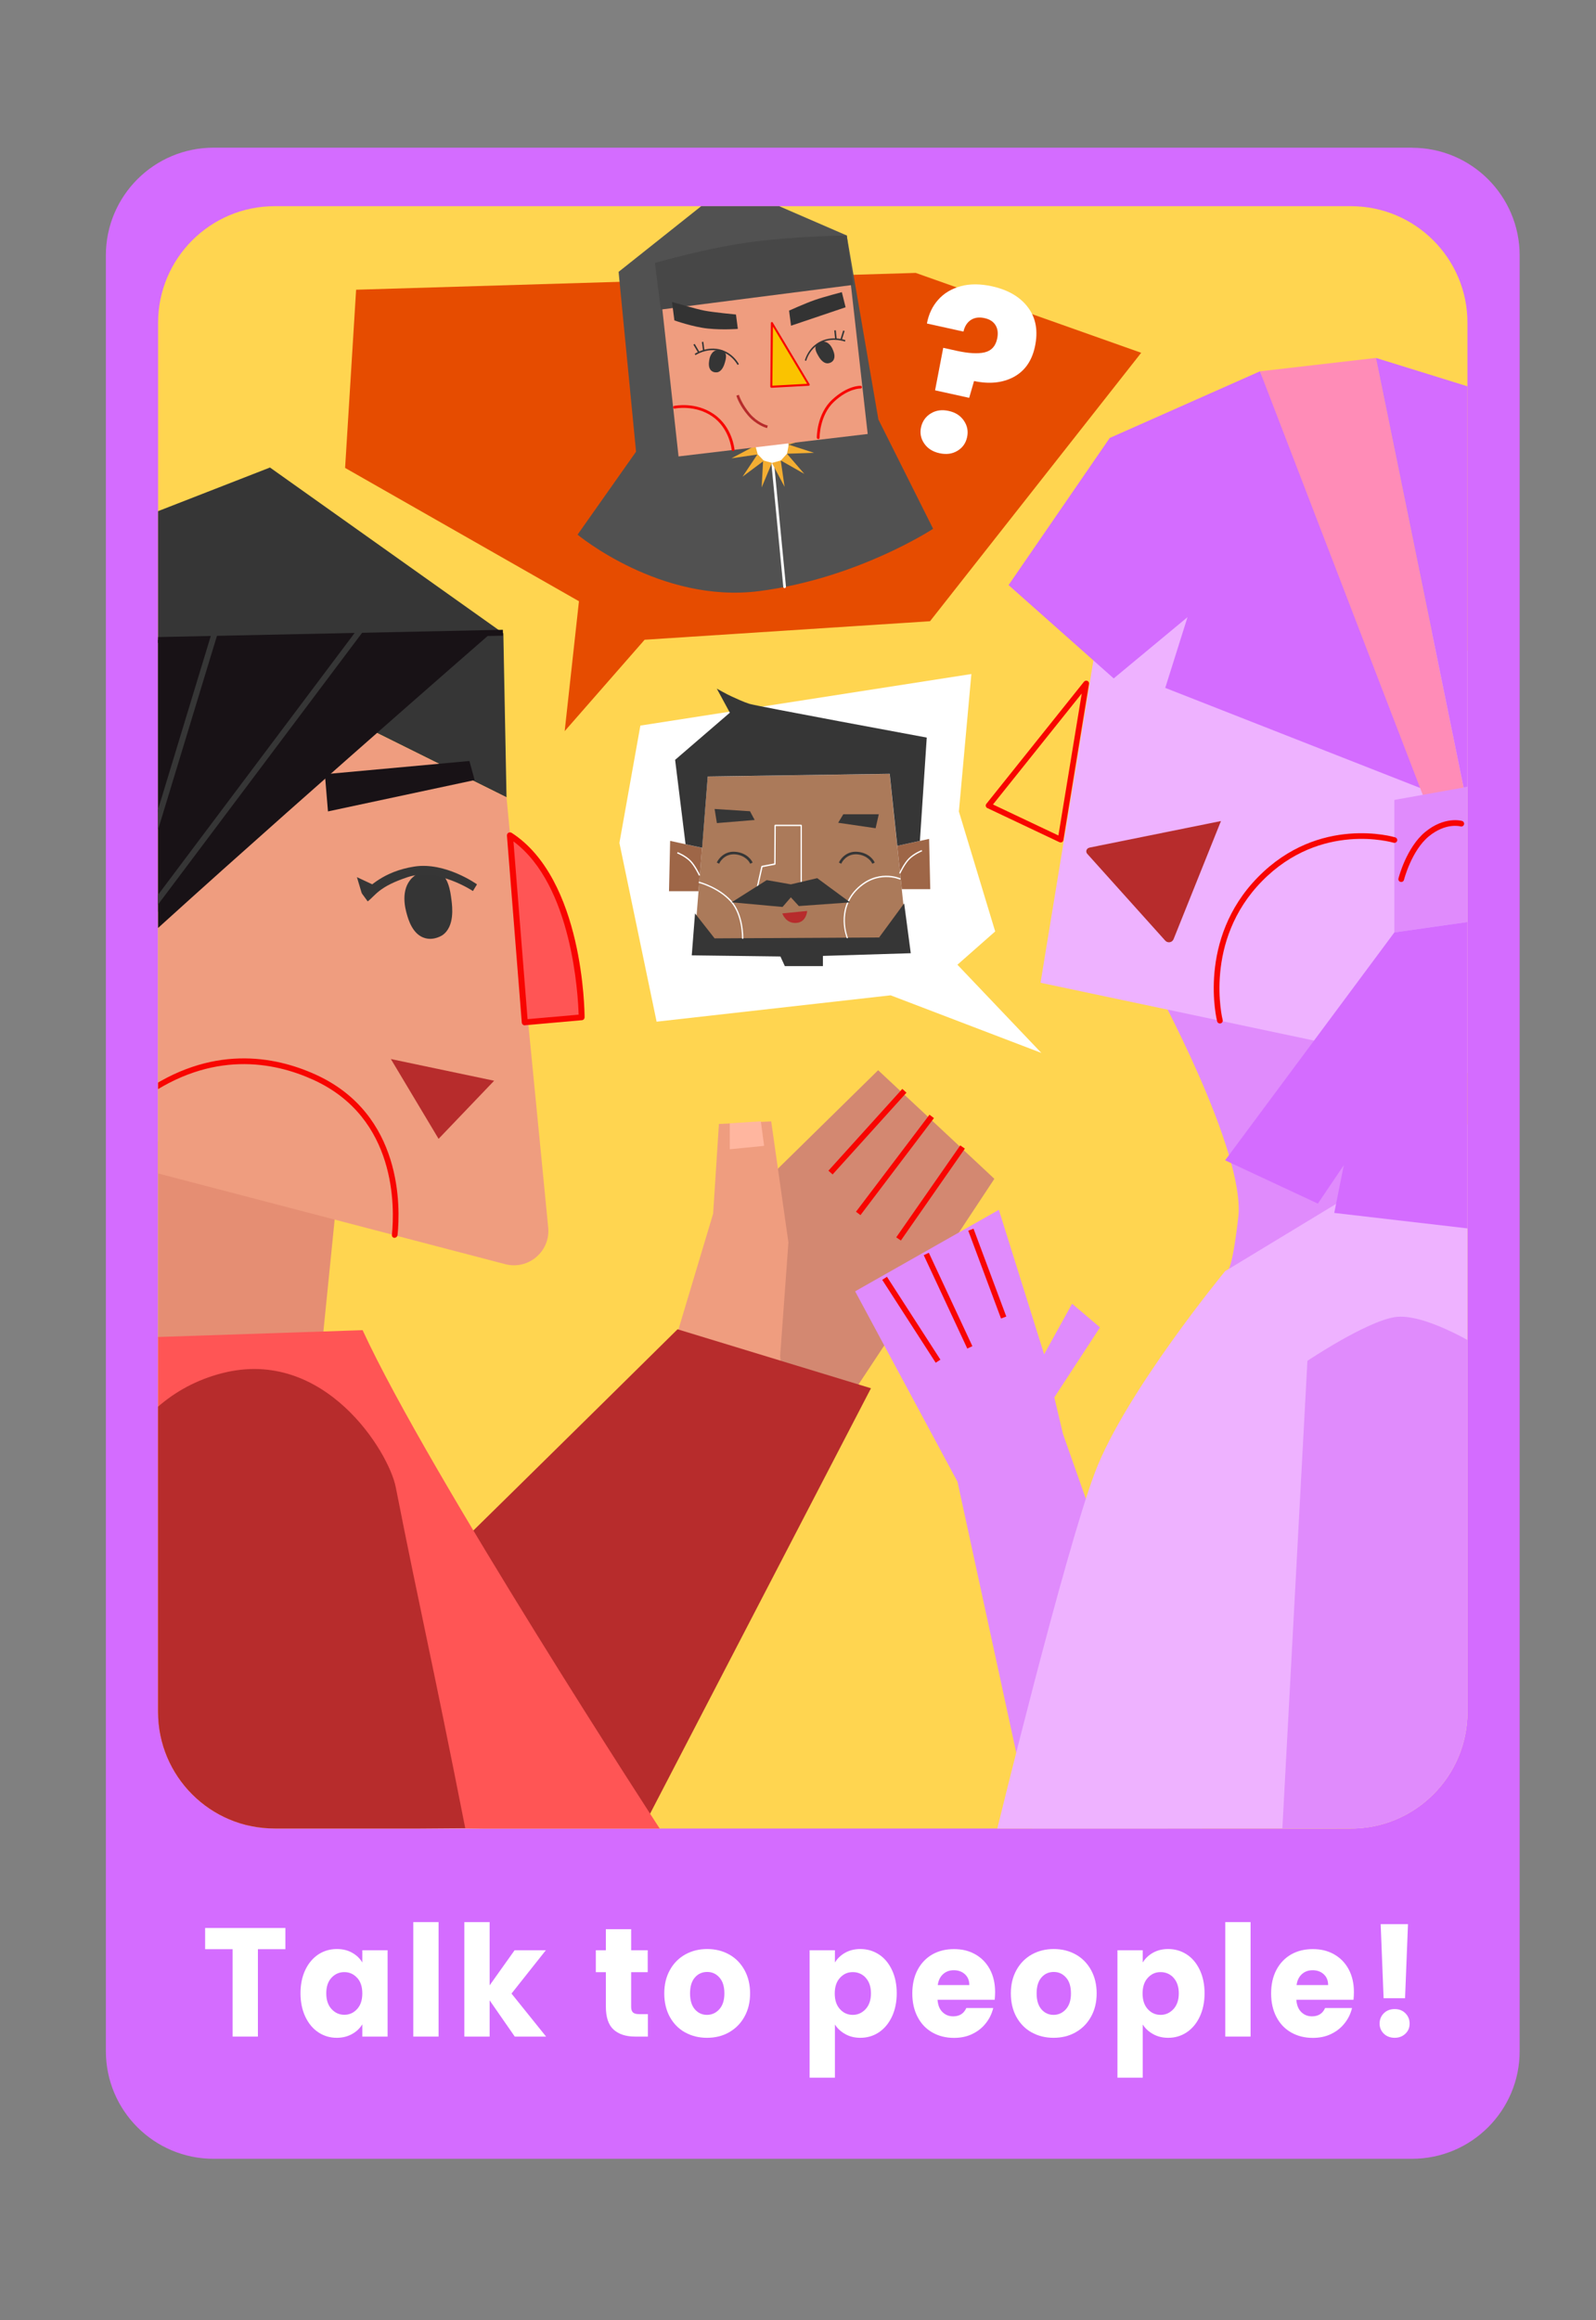 <?xml version="1.0" encoding="UTF-8"?>
<svg id="Layer_2" data-name="Layer 2" xmlns="http://www.w3.org/2000/svg" xmlns:xlink="http://www.w3.org/1999/xlink" viewBox="0 0 195.67 284.38">
  <rect x="0" y="0" width="195.67" height="284.38" fill="#808080" stroke="none"/>
  <defs>
    <style>
      .cls-1 {
        fill: #fff;
      }

      .cls-2 {
        fill: #181216;
      }

      .cls-3 {
        fill: #ef9d7f;
      }

      .cls-4 {
        fill: #ffb69f;
      }

      .cls-5 {
        fill: #363636;
      }

      .cls-6 {
        fill: #ffd550;
      }

      .cls-7 {
        fill: #eeb2ff;
      }

      .cls-8 {
        fill: #fac300;
      }

      .cls-9 {
        fill: #f55;
      }

      .cls-10 {
        fill: #e58e73;
      }

      .cls-11 {
        fill: #333;
      }

      .cls-12 {
        fill: #f80500;
      }

      .cls-13 {
        fill: #ab7a5a;
      }

      .cls-14 {
        fill: #e64c00;
      }

      .cls-15 {
        fill: #f4ae32;
      }

      .cls-16 {
        clip-path: url(#clippath);
      }

      .cls-17 {
        fill: #ff8cb7;
      }

      .cls-18 {
        fill: none;
      }

      .cls-19 {
        fill: #353535;
      }

      .cls-20 {
        fill: #474747;
      }

      .cls-21 {
        fill: #515151;
      }

      .cls-22 {
        fill: #9e6647;
      }

      .cls-23 {
        fill: #b72c2c;
      }

      .cls-24 {
        fill: #e08bfc;
      }

      .cls-25 {
        fill: #d46cff;
      }

      .cls-26 {
        fill: #d38871;
      }
    </style>
    <clipPath id="clippath">
      <path class="cls-18" d="M165.61,25.27H33.68c-7.9,0-14.3,6.4-14.3,14.3V209.81c0,7.9,6.4,14.3,14.3,14.3H165.61c7.9,0,14.3-6.4,14.3-14.3V39.57c0-7.9-6.4-14.3-14.3-14.3Z"/>
    </clipPath>
  </defs>
  <path class="cls-25" d="M173.11,18.1H26.18c-7.29,0-13.2,5.91-13.2,13.2V251.39c0,7.29,5.91,13.2,13.2,13.2H173.11c7.29,0,13.2-5.91,13.2-13.2V31.31c0-7.29-5.91-13.2-13.2-13.2ZM95.87,146.33s-.08,.03-.13,.05c0,0,0,0,0,0-.16,.08-.32,.15-.49,.23-.46,.21-.92,.41-1.41,.54-.18,.05-.36,.06-.54,.06-.81,.22-1.63,.27-2.48,.15-.37-.05-.69-.29-.92-.59-.5-.11-.91-.43-1.17-.84-.15,.04-.31,.08-.47,.08-.02,0-.02,0-.04,0-.1,.02-.2,.04-.31,.06-.06,.02-.12,.05-.18,.08-.26,.1-.53,.1-.79,.06-.04,0-.08,0-.11,.01-.84,.03-1.55-.6-1.79-1.36-.26-.79,.18-1.68,.85-2.1,.88-.55,1.8-1.03,2.75-1.47,.75-.4,1.52-.74,2.33-.98,0,0,0,0,.01,0,.15-.4,.42-.74,.8-1,.65-.44,1.3-.8,2.07-1,.82-.22,1.65,.15,2.1,.85,.4,.63,.31,1.67-.24,2.2,.02,.11,.03,.22,.05,.33,.32,.16,.6,.4,.8,.72,.17,.26,.24,.54,.25,.83,.1,.13,.19,.26,.25,.41,.09,.22,.14,.47,.14,.72,0,.07,.02,.13,.02,.2,.04,.85-.62,1.53-1.36,1.79Zm21.94-9.62c-.37,.4-1.03,.61-1.61,.53-.2,.21-.45,.38-.72,.48-.11,.53-.43,1.02-.88,1.31-.88,.57-2,.14-2.54-.67-.21-.31-.42-.62-.64-.92-.08-.11-.15-.21-.23-.32-.63-.71-1.2-1.46-1.77-2.22-.19-.26-.27-.56-.26-.87-.41-.55-.83-1.09-1.27-1.6-.68-.79-.72-1.84,0-2.63,.56-.61,1.63-.71,2.32-.26-.48-.64-.95-1.29-1.4-1.96-.58-.86-.14-2.02,.67-2.54,.88-.57,2-.14,2.54,.67,1.98,2.95,4.4,5.6,6.09,8.73,.41,.75,.28,1.63-.29,2.25Z"/>
  <g>
    <path class="cls-1" d="M34.99,236.3v2.6h-3.37v10.71h-3.1v-10.71h-3.37v-2.6h9.84Z"/>
    <path class="cls-1" d="M37.43,241.44c.39-.82,.93-1.45,1.6-1.9,.68-.44,1.43-.66,2.27-.66,.71,0,1.34,.15,1.88,.46,.54,.3,.95,.7,1.24,1.19v-1.5h3.1v10.58h-3.1v-1.5c-.3,.49-.72,.89-1.26,1.19-.54,.3-1.16,.46-1.88,.46-.82,0-1.57-.22-2.25-.67-.68-.45-1.21-1.09-1.6-1.92s-.59-1.79-.59-2.87,.2-2.04,.59-2.86Zm6.35,.97c-.43-.47-.95-.7-1.57-.7s-1.14,.23-1.57,.69c-.43,.46-.64,1.1-.64,1.91s.21,1.45,.64,1.92c.43,.47,.95,.71,1.57,.71s1.14-.23,1.57-.7c.43-.47,.64-1.11,.64-1.92s-.21-1.45-.64-1.92Z"/>
    <path class="cls-1" d="M53.77,235.58v14.03h-3.1v-14.03h3.1Z"/>
    <path class="cls-1" d="M63.11,249.61l-3.08-4.44v4.44h-3.1v-14.03h3.1v7.75l3.06-4.3h3.83l-4.21,5.31,4.24,5.27h-3.84Z"/>
    <path class="cls-1" d="M79.43,246.86v2.75h-1.58c-1.12,0-2-.29-2.63-.86-.63-.58-.94-1.51-.94-2.82v-4.21h-1.23v-2.69h1.23v-2.58h3.1v2.58h2.03v2.69h-2.03v4.25c0,.32,.07,.54,.22,.68,.15,.14,.39,.21,.73,.21h1.11Z"/>
    <path class="cls-1" d="M83.99,249.1c-.79-.44-1.41-1.07-1.87-1.9-.45-.82-.68-1.78-.68-2.88s.23-2.04,.69-2.87,1.09-1.46,1.89-1.91c.8-.44,1.69-.66,2.68-.66s1.89,.22,2.68,.66c.8,.44,1.43,1.08,1.89,1.91,.46,.83,.69,1.79,.69,2.87s-.23,2.04-.7,2.87c-.46,.83-1.1,1.46-1.9,1.91s-1.7,.66-2.69,.66-1.88-.22-2.67-.66Zm4.19-2.83c.42-.46,.63-1.11,.63-1.95s-.2-1.5-.61-1.95c-.41-.46-.9-.68-1.5-.68s-1.11,.22-1.5,.67c-.4,.45-.6,1.1-.6,1.96s.2,1.5,.59,1.95,.89,.68,1.48,.68,1.1-.23,1.51-.68Z"/>
    <path class="cls-1" d="M103.61,239.34c.53-.3,1.15-.46,1.87-.46,.83,0,1.59,.22,2.27,.66,.68,.44,1.21,1.08,1.6,1.9s.59,1.78,.59,2.86-.2,2.04-.59,2.87-.93,1.47-1.6,1.92c-.68,.45-1.43,.67-2.27,.67-.7,0-1.32-.15-1.86-.46-.54-.3-.96-.69-1.26-1.17v6.52h-3.1v-15.62h3.1v1.5c.3-.49,.72-.89,1.25-1.19Zm2.53,3.06c-.43-.46-.96-.69-1.59-.69s-1.14,.23-1.57,.7c-.43,.47-.64,1.11-.64,1.92s.21,1.45,.64,1.92c.43,.47,.95,.7,1.57,.7s1.14-.24,1.58-.71c.43-.47,.65-1.12,.65-1.92s-.21-1.44-.64-1.91Z"/>
    <path class="cls-1" d="M121.96,245.1h-7.02c.05,.66,.25,1.16,.61,1.51,.36,.35,.79,.52,1.31,.52,.77,0,1.31-.34,1.61-1.02h3.3c-.17,.7-.47,1.32-.92,1.88-.44,.56-.99,.99-1.66,1.31-.66,.32-1.41,.47-2.23,.47-.99,0-1.87-.22-2.65-.66-.77-.44-1.38-1.07-1.81-1.9-.43-.82-.65-1.78-.65-2.88s.21-2.06,.64-2.88c.43-.82,1.03-1.45,1.8-1.9,.77-.44,1.66-.66,2.67-.66s1.85,.21,2.61,.64,1.36,1.04,1.79,1.84c.43,.8,.64,1.73,.64,2.79,0,.3-.02,.62-.05,.95Zm-3.12-1.8c0-.56-.18-1-.54-1.33-.36-.33-.82-.49-1.36-.49s-.96,.16-1.31,.47c-.36,.32-.58,.76-.66,1.35h3.88Z"/>
    <path class="cls-1" d="M126.48,249.1c-.79-.44-1.41-1.07-1.87-1.9-.45-.82-.68-1.78-.68-2.88s.23-2.04,.69-2.87,1.09-1.46,1.89-1.91c.8-.44,1.69-.66,2.68-.66s1.89,.22,2.68,.66c.8,.44,1.43,1.08,1.89,1.91,.46,.83,.69,1.79,.69,2.87s-.23,2.04-.7,2.87c-.46,.83-1.1,1.46-1.9,1.91s-1.7,.66-2.69,.66-1.88-.22-2.67-.66Zm4.19-2.83c.42-.46,.63-1.11,.63-1.95s-.2-1.5-.61-1.95c-.41-.46-.9-.68-1.5-.68s-1.11,.22-1.5,.67c-.4,.45-.6,1.1-.6,1.96s.2,1.5,.59,1.95,.89,.68,1.48,.68,1.1-.23,1.51-.68Z"/>
    <path class="cls-1" d="M141.35,239.34c.53-.3,1.15-.46,1.87-.46,.83,0,1.59,.22,2.27,.66,.68,.44,1.21,1.08,1.6,1.9s.59,1.78,.59,2.86-.2,2.04-.59,2.87-.93,1.47-1.6,1.92c-.68,.45-1.43,.67-2.27,.67-.7,0-1.32-.15-1.86-.46-.54-.3-.96-.69-1.26-1.17v6.52h-3.1v-15.62h3.1v1.5c.3-.49,.72-.89,1.25-1.19Zm2.53,3.06c-.43-.46-.96-.69-1.59-.69s-1.14,.23-1.57,.7c-.43,.47-.64,1.11-.64,1.92s.21,1.45,.64,1.92c.43,.47,.95,.7,1.57,.7s1.14-.24,1.58-.71c.43-.47,.65-1.12,.65-1.92s-.21-1.44-.64-1.91Z"/>
    <path class="cls-1" d="M153.32,235.58v14.03h-3.1v-14.03h3.1Z"/>
    <path class="cls-1" d="M165.95,245.1h-7.02c.05,.66,.25,1.16,.61,1.51,.36,.35,.79,.52,1.31,.52,.77,0,1.31-.34,1.61-1.02h3.3c-.17,.7-.47,1.32-.92,1.88-.44,.56-.99,.99-1.66,1.31-.66,.32-1.41,.47-2.23,.47-.99,0-1.87-.22-2.65-.66-.77-.44-1.38-1.07-1.81-1.9-.43-.82-.65-1.78-.65-2.88s.21-2.06,.64-2.88c.43-.82,1.03-1.45,1.8-1.9,.77-.44,1.66-.66,2.67-.66s1.85,.21,2.61,.64,1.36,1.04,1.79,1.84c.43,.8,.64,1.73,.64,2.79,0,.3-.02,.62-.05,.95Zm-3.12-1.8c0-.56-.18-1-.54-1.33-.36-.33-.82-.49-1.36-.49s-.96,.16-1.31,.47c-.36,.32-.58,.76-.66,1.35h3.88Z"/>
    <path class="cls-1" d="M169.66,249.26c-.34-.33-.52-.75-.52-1.24s.17-.93,.52-1.27c.34-.34,.79-.51,1.33-.51s.97,.17,1.31,.51c.34,.34,.52,.77,.52,1.27s-.17,.91-.52,1.24-.78,.5-1.31,.5-.99-.17-1.33-.5Zm2.96-13.43l-.36,9.08h-2.63l-.36-9.08h3.35Z"/>
  </g>
  <path class="cls-6" d="M165.61,25.27H33.68c-7.9,0-14.3,6.4-14.3,14.3V209.81c0,7.9,6.4,14.3,14.3,14.3H165.61c7.9,0,14.3-6.4,14.3-14.3V39.57c0-7.9-6.4-14.3-14.3-14.3Z"/>
  <g class="cls-16">
    <g>
      <polygon class="cls-26" points="89.24 149.26 83.36 162.93 102.56 173.76 121.91 144.48 107.66 131.17 89.24 149.26"/>
      <path class="cls-3" d="M96.61,177.42l-.96-11.25,1.01-13.89-2.11-14.84-6.41,.32-.71,10.99-4.34,14.48,1.96,8.48s.4,.31,.52,.38c5.65-1.62,11.04,5.34,11.04,5.34Z"/>
      <path class="cls-23" d="M83.06,162.93s-13.37,13.22-32.44,31.94l28.63,28.29,27.53-53.01-23.72-7.23Z"/>
      <polygon class="cls-4" points="89.47 140.86 89.47 137.68 93.28 137.43 93.68 140.44 89.47 140.86"/>
      <rect class="cls-12" x="99.59" y="138.37" width="13.51" height=".69" transform="translate(-67.87 124.61) rotate(-47.9)"/>
      <rect class="cls-12" x="102.27" y="142.44" width="14.92" height=".69" transform="translate(-70.35 144.01) rotate(-52.85)"/>
      <rect class="cls-12" x="107.22" y="145.86" width="13.73" height=".69" transform="translate(-71.09 156.26) rotate(-55.14)"/>
      <g>
        <path class="cls-24" d="M141.43,120.45s11.32,20.65,10.38,28.77-1.61,6.57-1.61,6.57l28.95-15.92-7.36-17.6-30.35-1.83Z"/>
        <polygon class="cls-7" points="136.83 64.04 127.57 120.45 182.41 132.04 190.67 85.49 150.51 64.08 136.83 64.04"/>
        <polygon class="cls-25" points="154.47 45.51 136.05 53.68 123.65 71.71 136.54 83.15 145.59 75.64 142.86 84.31 177.76 98.01 154.47 45.51"/>
        <polygon class="cls-17" points="154.47 45.51 168.69 43.87 179.63 97.46 174.67 98.04 154.47 45.51"/>
        <polygon class="cls-24" points="170.95 98.04 182.54 95.97 181.28 112.81 170.95 114.28 170.95 98.04"/>
        <g>
          <path class="cls-24" d="M148.18,226.43s-5.21,6.72-8.45,8.43c-3.23,1.71-10.82-.14-10.82-.14l-11.52-53.11-12.55-23.34,17.62-9.99,5.55,17.71,3.43-6.2,3.42,2.9-5.6,8.58,1.06,4.47,17.86,50.7Z"/>
          <g>
            <line class="cls-24" x1="119.15" y1="151.06" x2="122.92" y2="161.17"/>
            <rect class="cls-12" x="120.69" y="150.37" width=".69" height="11.49" transform="translate(-46.93 52.14) rotate(-20.46)"/>
          </g>
          <g>
            <line class="cls-24" x1="113.71" y1="154.01" x2="118.76" y2="164.82"/>
            <rect class="cls-12" x="115.89" y="153.1" width=".69" height="12.63" transform="translate(-56.5 64.09) rotate(-25.01)"/>
          </g>
          <g>
            <line class="cls-24" x1="108.65" y1="156.95" x2="114.83" y2="166.53"/>
            <rect class="cls-12" x="111.39" y="155.7" width=".69" height="12.09" transform="translate(-69.85 86.42) rotate(-32.83)"/>
          </g>
        </g>
        <path class="cls-12" d="M130.03,103.25c-.05,0-.1-.01-.15-.03l-8.83-4.18c-.1-.04-.16-.13-.19-.23-.02-.1,0-.21,.07-.29l11.97-14.97c.1-.12,.27-.16,.41-.1,.14,.06,.23,.22,.2,.37l-3.14,19.15c-.02,.11-.08,.2-.18,.25-.05,.03-.1,.04-.16,.04Zm-8.29-4.65l8.02,3.8,2.86-17.4-10.88,13.6Z"/>
        <path class="cls-7" d="M150.2,155.8s-12.25,14.86-15.96,24.67-11.97,43.64-11.97,43.64l78.97-.02-10.92-92.6-40.12,24.31Z"/>
        <path class="cls-12" d="M171.78,108.09s-.06,0-.08,0c-.18-.05-.3-.23-.25-.42,.04-.15,.98-3.81,3.29-5.71,2.36-1.93,4.42-1.37,4.51-1.34,.18,.05,.29,.24,.24,.43-.05,.18-.24,.29-.43,.24-.07-.02-1.81-.48-3.88,1.21-2.13,1.75-3.04,5.3-3.05,5.34-.04,.16-.18,.26-.33,.26Z"/>
        <polygon class="cls-25" points="168.69 43.87 179.44 96.52 182.54 95.97 181.28 112.81 170.95 114.28 150.2 142.21 161.57 147.52 164.75 142.81 163.58 148.66 182.54 150.86 184.32 143.97 187.67 150.86 209.75 145.86 201.39 95.55 200.22 53.64 168.69 43.87"/>
        <path class="cls-23" d="M133.55,103.89l16.14-3.26-5.81,14.48c-.17,.42-.72,.51-1.02,.18l-9.56-10.64c-.24-.26-.1-.68,.25-.75Z"/>
        <path class="cls-12" d="M149.55,125.44c-.15,0-.29-.1-.33-.26-.03-.1-2.51-10.04,5.01-17.68,7.52-7.66,16.74-4.9,16.83-4.87,.18,.06,.28,.25,.23,.43-.06,.18-.25,.28-.43,.23-.09-.02-8.91-2.65-16.13,4.7-7.23,7.36-4.86,16.93-4.83,17.02,.05,.18-.06,.37-.25,.42-.03,0-.06,.01-.09,.01Z"/>
        <path class="cls-24" d="M160.29,166.79s7.06-4.74,10.66-5.35,10.23,3.53,10.23,3.53l2.14,59.13-26.1-.02,3.07-57.29Z"/>
      </g>
      <polygon class="cls-14" points="70.98 73.69 42.31 57.35 43.66 35.51 112.27 33.45 139.91 43.24 114.02 76.14 79.03 78.41 69.23 89.61 70.98 73.69"/>
      <polygon class="cls-1" points="78.51 88.93 119.09 82.61 117.56 99.46 122.01 114.16 117.38 118.24 127.67 129.05 109.19 121.99 80.5 125.22 75.94 103.31 78.51 88.93"/>
      <g>
        <polygon class="cls-10" points="41.45 145.29 12.14 138.17 1.63 164.63 39.63 163.37 41.45 145.29"/>
        <polygon class="cls-5" points="61.71 77.62 33.1 57.3 -13.64 75.52 -11.51 130.08 17.49 143.32 16.44 114.25 45.57 89.51 62.1 97.72 61.71 77.62"/>
        <g>
          <polygon class="cls-10" points="17.29 115.13 8.26 111.94 7.31 126.78 17.29 128.77 17.29 115.13"/>
          <path class="cls-12" d="M17.07,123.09l-4.26-5.39-2.55-1.07,.27-.65,2.63,1.1c.06,.02,.1,.06,.14,.11l4.32,5.46-.55,.44Z"/>
        </g>
        <path class="cls-9" d="M44.46,163.04c8.1,17.6,36.6,61.35,36.6,61.35l-104.77-1.34,12.93-51.42,7.57-7.01,47.67-1.59Z"/>
        <path class="cls-23" d="M9.78,197.17c-.25,6.88-.58,15.84-1.01,27.25l48.27-.35c-4.18-21.22-5.38-25.88-8.52-41.79-.86-4.37-8.76-17.19-21.28-13.98s-17.02,16.88-17.46,28.87Z"/>
        <path class="cls-3" d="M15.67,103.7l1.82,39.63,44.45,11.61c2.84,.74,5.56-1.57,5.27-4.49-1.27-12.97-4.23-43.13-5.11-52.73-9.46-4.7-18.93-9.39-28.39-14.09l-18.04,20.06Z"/>
        <path class="cls-12" d="M48.39,151.72s-.02,0-.03,0c-.19-.02-.33-.17-.31-.36,0,0,0-.04,0-.04,.33-3.27,.63-14.3-9.63-18.97-4.87-2.22-12.42-3.64-20.7,2.22l-.24,.17c-.16,.11-.37,.07-.48-.09s-.07-.37,.09-.48l.24-.17c8.54-6.05,16.34-4.58,21.38-2.29,10.68,4.86,10.38,16.28,10.03,19.66-.02,.18-.17,.33-.35,.33Z"/>
        <polygon class="cls-2" points="58.19 95.61 40.21 99.45 39.83 94.89 57.55 93.27 58.19 95.61"/>
        <g>
          <path class="cls-9" d="M62.53,102.39c.61,7.64,1.82,22.92,1.82,22.92l6.97-.62s-.03-16.67-8.78-22.3Z"/>
          <path class="cls-12" d="M64.34,125.67c-.09,0-.17-.03-.24-.09-.07-.06-.12-.15-.13-.25l-1.82-22.92c-.01-.14,.06-.27,.18-.34,.12-.07,.27-.07,.39,0,8.81,5.68,8.95,21.92,8.95,22.61,0,.19-.14,.35-.33,.36l-6.97,.62s-.02,0-.03,0Zm-1.39-22.54l1.73,21.78,6.26-.55c-.07-2.3-.76-15.87-7.99-21.23Z"/>
        </g>
        <polygon class="cls-23" points="53.77 139.58 47.92 129.8 60.58 132.46 53.77 139.58"/>
        <g>
          <path class="cls-19" d="M50.53,107.59c-1.48,1.46-.83,3.82-.66,4.42,.19,.68,.72,2.58,2.28,2.98,1.1,.29,2.04-.34,2.09-.37,1.52-1.05,1.22-3.48,1.11-4.32-.14-1.08-.37-2.99-1.78-3.54-1.08-.42-2.33,.14-3.04,.83Z"/>
          <path class="cls-5" d="M45.08,110.48c.99-.76,1.35-1.81,4.95-2.99s7.95,1.72,7.95,1.72l.5-.82s-3.87-2.78-7.69-2.18c-3.82,.6-5.54,2.53-6.44,3.27l.73,1Z"/>
          <polygon class="cls-5" points="43.76 107.51 44.35 109.48 45.88 108.5 43.76 107.51"/>
        </g>
        <g>
          <path class="cls-2" d="M60.45,77.37s-31.42,27.35-47.1,41.89c-.04-9.85-.15-19.79-.33-29.81-.07-3.64-.14-7.26-.22-10.87,15.89-.4,31.77-.8,47.66-1.21Z"/>
          <rect class="cls-2" x="-15.28" y="78" width="76.95" height=".72" transform="translate(-1.65 .51) rotate(-1.21)"/>
          <rect class="cls-5" x="-1.85" y="96.17" width="44.84" height=".72" transform="translate(-77.77 88.13) rotate(-73.09)"/>
          <polygon class="cls-5" points="14.43 117.45 13.85 117.02 14.07 116.74 44.7 75.95 45.27 76.38 45.06 76.67 14.43 117.45"/>
        </g>
      </g>
    </g>
    <g>
      <polygon class="cls-13" points="86.77 95.18 109.07 94.85 111.36 116.61 85.02 116.94 86.77 95.18"/>
      <g>
        <polygon class="cls-22" points="110 103.67 113.91 102.82 114.05 108.98 110.56 108.98 110 103.67"/>
        <path class="cls-1" d="M110.39,107.09l-.15-.07,.03-.07s.54-1.17,1.15-1.77c.61-.6,1.47-.95,1.5-.96l.08-.03,.06,.15-.08,.03s-.86,.35-1.45,.93c-.59,.58-1.12,1.71-1.12,1.72l-.03,.07Z"/>
      </g>
      <g>
        <polygon class="cls-22" points="86.07 103.92 82.16 103.06 82.02 109.23 85.64 109.23 86.07 103.92"/>
        <path class="cls-1" d="M85.69,107.34l-.03-.07s-.53-1.14-1.12-1.72c-.59-.58-1.44-.92-1.45-.93l-.08-.03,.06-.15,.08,.03s.89,.36,1.5,.96c.61,.6,1.13,1.72,1.15,1.76l.03,.07-.15,.07Z"/>
      </g>
      <path class="cls-5" d="M110,103.67l2.78-.61,.84-12.66s-20.93-3.87-21.76-4.14-1.59-.65-2.16-.9-1.82-.96-1.82-.96l1.6,2.95-6.71,5.78,1.28,10.34,2.03,.44,.69-8.74,22.31-.33,.93,8.82Z"/>
      <polygon class="cls-5" points="107.35 101.51 107.74 99.8 103.39 99.8 102.76 100.84 107.35 101.51"/>
      <polygon class="cls-5" points="87.89 100.88 87.61 99.15 91.95 99.43 92.52 100.5 87.89 100.88"/>
      <path class="cls-1" d="M92.79,109.09s-.05-.01-.06-.03c-.02-.02-.02-.04-.02-.07l.63-2.81s.03-.06,.06-.06l1.52-.29,.03-4.67s.04-.08,.08-.08h3.2s.08,.04,.08,.08v7.61s-.03,.08-.08,.08l-5.45,.23h0Zm.7-2.82l-.6,2.65,5.26-.22v-7.45h-3.04l-.03,4.66s-.03,.07-.07,.08l-1.53,.29Zm1.51-.37h0Z"/>
      <path class="cls-5" d="M91.97,105.86l-.07-.14s-.47-.9-1.79-1.01c-1.3-.08-1.85,.96-1.87,1.01l-.07,.14-.29-.14,.07-.14s.66-1.31,2.19-1.18c1.51,.12,2.03,1.14,2.06,1.18l.07,.14-.29,.14Z"/>
      <path class="cls-5" d="M106.94,105.86l-.07-.14s-.47-.9-1.79-1.01c-1.3-.08-1.85,.96-1.87,1.01l-.07,.14-.29-.14,.07-.14s.66-1.31,2.19-1.18c1.51,.12,2.03,1.14,2.06,1.18l.07,.14-.29,.14Z"/>
      <polygon class="cls-5" points="85.21 111.95 87.61 115.01 107.78 114.9 110.85 110.72 111.66 116.83 100.89 117.16 100.89 118.41 96.22 118.41 95.68 117.23 84.81 117.09 85.21 111.95"/>
      <path class="cls-23" d="M95.91,111.95l3.05-.3s-.08,1.41-1.37,1.47-1.68-1.17-1.68-1.17Z"/>
      <path class="cls-1" d="M103.87,115s-.06-.02-.07-.05c-.01-.03-1.37-3.43,1.18-6,2.55-2.57,5.37-1.32,5.4-1.3,.04,.02,.06,.07,.04,.11-.02,.04-.07,.06-.11,.04-.03-.01-2.75-1.21-5.22,1.27-2.47,2.49-1.16,5.79-1.15,5.82,.02,.04,0,.09-.04,.11-.01,0-.02,0-.03,0Z"/>
      <path class="cls-1" d="M91.05,115.08h0s-.08-.04-.08-.08c0-.03,.07-2.87-1.44-4.52-1.52-1.66-3.8-2.25-3.82-2.25-.04-.01-.07-.05-.06-.1,.01-.04,.05-.07,.1-.06,.02,0,2.35,.61,3.9,2.3,1.55,1.7,1.48,4.6,1.48,4.63,0,.04-.04,.08-.08,.08Z"/>
      <polygon class="cls-5" points="89.7 110.59 94 107.87 96.96 108.39 100.19 107.63 104.22 110.6 97.94 111.05 96.96 109.98 95.94 111.16 89.7 110.59"/>
    </g>
    <g>
      <path class="cls-21" d="M103.81,28.86l-14.47-6.27-13.5,10.73,2.14,22.04-7.17,10.17s10.17,8.47,22.25,6.92c12.08-1.55,21.34-7.64,21.34-7.64l-6.71-13.4-3.88-22.54Z"/>
      <path class="cls-1" d="M96.19,72.08c-.08,0-.16-.06-.16-.15l-1.57-16.29c0-.09,.06-.17,.15-.18,.1,0,.17,.06,.18,.15l1.57,16.29c0,.09-.06,.17-.15,.18,0,0-.01,0-.02,0Z"/>
      <g>
        <path class="cls-1" d="M96.59,54.05c-.4-1.14-3.81-.42-4.01,.64s1.16,2.34,2.48,2.04,1.92-1.54,1.53-2.68Z"/>
        <polygon class="cls-15" points="92.61 54.62 92.9 55.7 89.68 56.17 92.61 54.62"/>
        <polygon class="cls-15" points="92.88 55.66 93.65 56.47 91.04 58.42 92.88 55.66"/>
        <polygon class="cls-15" points="93.56 56.43 94.64 56.73 93.38 59.74 93.56 56.43"/>
        <polygon class="cls-15" points="94.64 56.74 95.72 56.44 96.19 59.67 94.64 56.74"/>
        <polygon class="cls-15" points="95.73 56.44 96.48 55.61 98.61 58.08 95.73 56.44"/>
        <polygon class="cls-15" points="96.49 55.61 96.7 54.5 99.8 55.5 96.49 55.61"/>
        <polygon class="cls-15" points="96.68 54.5 96.59 53.39 99.84 53.52 96.68 54.5"/>
      </g>
      <polygon class="cls-3" points="104.27 34.47 81.15 37.43 83.19 55.94 106.38 53.19 104.27 34.47"/>
      <path class="cls-20" d="M80.29,32.23l.73,5.71,23.57-3.02-.78-6.06s-5.96,.06-11.53,.78-11.99,2.59-11.99,2.59Z"/>
      <path class="cls-11" d="M90.23,38.55l.23,1.76s-1.81,.15-3.66-.04c-1.85-.19-4.12-1-4.12-1l-.29-2.26s2.92,.86,3.96,1.06c1.05,.21,3.89,.48,3.89,.48Z"/>
      <path class="cls-11" d="M96.74,38.07l.24,1.85,6.69-2.26-.46-1.85s-2.21,.57-3.35,.97-3.12,1.29-3.12,1.29Z"/>
      <path class="cls-12" d="M89.86,55.28c-.08,0-.16-.06-.16-.15,0-.03-.25-2.63-2.37-4.09-2.13-1.47-4.6-.97-4.62-.96-.08,.01-.18-.04-.19-.13-.02-.09,.04-.18,.13-.2,.11-.02,2.62-.54,4.88,1.02,2.26,1.56,2.51,4.23,2.52,4.34,0,.09-.06,.17-.15,.18h-.01Z"/>
      <path class="cls-12" d="M100.3,53.8c-.09,0-.16-.07-.16-.16,0-.12,0-2.91,1.89-4.66,1.9-1.75,3.42-1.7,3.48-1.69,.09,0,.16,.08,.16,.17,0,.09-.08,.15-.17,.16-.02,0-1.46-.05-3.24,1.61-1.79,1.66-1.78,4.39-1.78,4.42,0,.09-.07,.17-.16,.17h0Z"/>
      <path class="cls-23" d="M94.04,52.47l-.16-.05s-1.21-.36-2.2-1.53c-.98-1.15-1.34-2.2-1.35-2.24l-.05-.16,.31-.1,.05,.16s.36,1.03,1.29,2.14c.92,1.09,2.03,1.42,2.04,1.42l.16,.05-.09,.32Z"/>
      <g>
        <path class="cls-19" d="M98.85,44.23l-.18-.06,.03-.09c.15-.46,.53-1.34,1.43-1.96,1.46-1.02,3.12-.56,3.43-.46l.09,.03-.06,.18-.09-.03c-.3-.1-1.88-.54-3.27,.43-.85,.59-1.22,1.42-1.36,1.86l-.03,.09Z"/>
        <polygon class="cls-19" points="103.22 41.63 103.04 41.58 103.37 40.51 103.55 40.56 103.22 41.63"/>
        <polygon class="cls-19" points="102.39 41.58 102.28 40.5 102.47 40.48 102.58 41.56 102.39 41.58"/>
        <path class="cls-19" d="M101.06,41.88c.7,.09,1,.86,1.08,1.06,.09,.22,.33,.84-.01,1.27-.24,.3-.62,.32-.64,.32-.62,.03-1.04-.69-1.18-.94-.18-.32-.51-.89-.24-1.32,.21-.33,.66-.44,.99-.39Z"/>
      </g>
      <g>
        <path class="cls-19" d="M90.43,44.73l-.05-.08c-.24-.4-.79-1.12-1.75-1.5-1.58-.62-3.01,.17-3.28,.33l-.08,.05-.1-.16,.08-.05c.28-.17,1.78-1,3.45-.35,1.01,.4,1.59,1.16,1.84,1.58l.05,.08-.16,.1Z"/>
        <polygon class="cls-19" points="85.58 43.21 85.01 42.24 85.17 42.15 85.74 43.11 85.58 43.21"/>
        <polygon class="cls-19" points="86.19 42.99 86.05 41.92 86.23 41.89 86.37 42.97 86.19 42.99"/>
        <path class="cls-19" d="M87.74,42.95c-.66,.25-.77,1.07-.8,1.28-.03,.24-.13,.9,.3,1.23,.3,.24,.68,.17,.7,.17,.61-.12,.85-.92,.93-1.19,.1-.35,.29-.98-.07-1.34-.28-.28-.74-.27-1.05-.15Z"/>
      </g>
      <g>
        <path class="cls-8" d="M94.64,39.58l-.07,7.81c1.53-.08,3.06-.16,4.59-.25-1.51-2.52-3.02-5.04-4.52-7.56Z"/>
        <path class="cls-12" d="M94.57,47.52s-.06-.01-.09-.03c-.02-.02-.04-.06-.04-.09l.07-7.81c0-.06,.04-.1,.09-.12,.06-.01,.11,0,.14,.06l4.52,7.56s.02,.08,0,.12c-.02,.04-.06,.06-.1,.07l-4.59,.25h0Zm.19-7.49l-.07,7.24,4.26-.23-4.19-7.01Z"/>
      </g>
    </g>
    <path class="cls-1" d="M126.05,37.7c.97,1.3,1.24,2.9,.83,4.8-.38,1.75-1.25,2.98-2.61,3.71-1.36,.72-2.97,.89-4.85,.49l-.6,2.06-4.18-.92,1-5.21,1.67,.37c1.43,.31,2.56,.38,3.39,.19,.83-.19,1.35-.74,1.55-1.67,.14-.65,.08-1.2-.19-1.65s-.72-.74-1.35-.88c-.67-.15-1.23-.07-1.69,.23-.45,.3-.75,.77-.9,1.42l-4.48-.99c.21-1.14,.67-2.11,1.38-2.91,.71-.8,1.63-1.35,2.76-1.66,1.13-.31,2.41-.3,3.84,.01,1.99,.44,3.47,1.31,4.43,2.61Zm-12.74,16.66c-.42-.61-.55-1.28-.39-2s.57-1.31,1.2-1.69c.64-.39,1.38-.49,2.21-.3,.82,.18,1.43,.58,1.85,1.2,.42,.62,.55,1.3,.38,2.04s-.56,1.27-1.19,1.65-1.36,.47-2.18,.29c-.84-.18-1.46-.58-1.88-1.19Z"/>
  </g>
</svg>